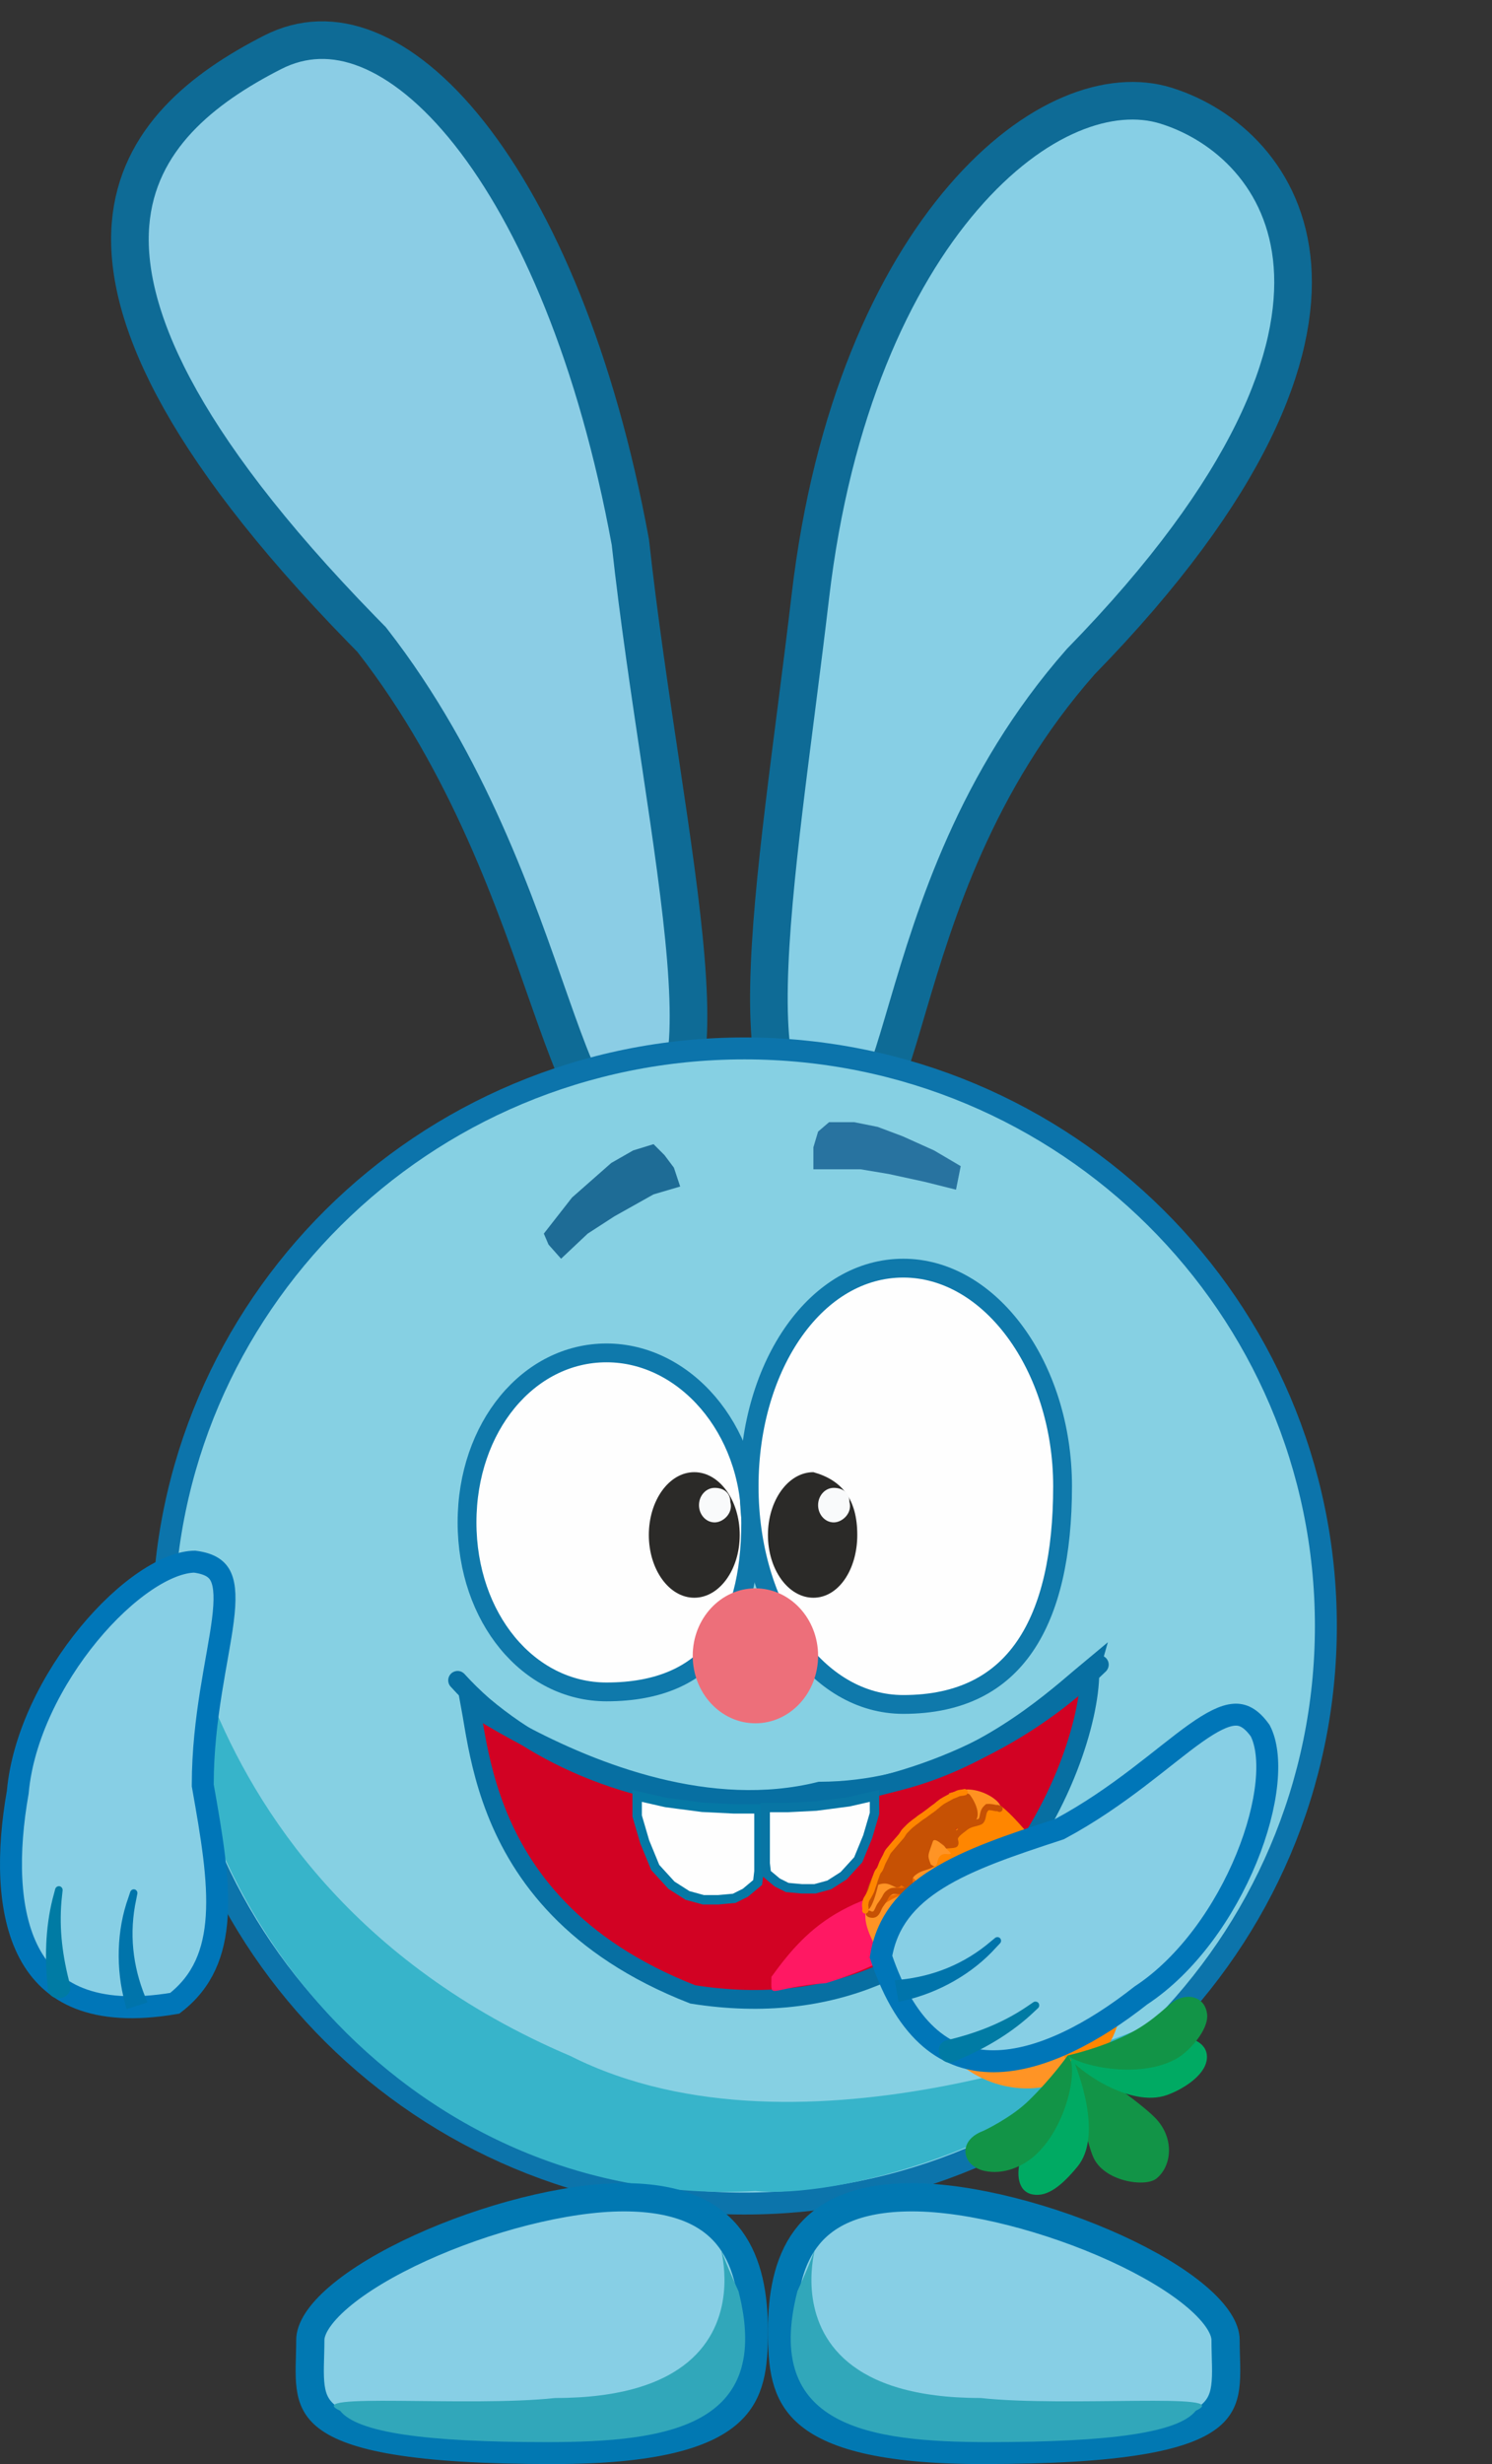 <svg width="476" height="786" viewBox="0 0 476 786" fill="none" xmlns="http://www.w3.org/2000/svg">
<rect x="0" y="0" width="476" height="786" fill="#333333" stroke="none"/>
<g clip-path="url(#clip0_158_1744)">
<path d="M86.93 16.714C96.534 11.806 106.682 11.552 117.15 15.719C127.798 19.957 138.925 28.857 149.706 42.484C171.246 69.707 190.39 114.534 201.105 172.941C203.797 197.451 207.515 221.975 210.903 244.675C214.315 267.526 217.378 288.445 218.81 305.947C220.262 323.711 219.917 336.908 217.187 344.843C215.87 348.67 214.243 350.541 212.698 351.426C211.21 352.28 208.76 352.81 204.48 351.727L201.386 350.945L199.008 353.076C195.786 355.965 194.143 356.089 193.632 356.04C193.139 355.992 191.842 355.603 189.746 352.806C187.689 350.061 185.529 345.873 183.134 340.141C180.765 334.471 178.317 327.671 175.575 319.89C164.678 288.966 149.647 243.897 118.755 204.259L118.539 203.982L118.293 203.733L115.425 200.807C55.88 139.71 39.462 98.882 41.635 71.583C43.801 44.382 64.752 28.048 86.93 16.714Z" fill="#8BCDE5" stroke="#0E6B96" stroke-width="12"/>
<path d="M307.345 63C329.956 36.766 354.435 28.245 371.981 33.708C390.948 39.614 410.17 56.477 412.328 84.658C414.514 113.194 399.378 155.113 344.924 210.922L344.816 211.034L344.714 211.149C311.199 249.217 298.305 291.6 289.629 320.998C287.446 328.398 285.571 334.835 283.702 340.279C281.814 345.774 280.078 349.805 278.313 352.52C276.553 355.23 275.28 355.846 274.561 355.996C273.785 356.157 271.966 356.128 268.378 353.876L266.01 352.389L263.352 353.247C259.04 354.637 256.325 354.41 254.592 353.718C252.907 353.044 251.211 351.556 249.678 348.449C246.419 341.847 245.025 330.25 245.345 314.045C245.977 281.971 253.048 236.878 258.547 190.113C265.454 131.368 284.962 88.971 307.345 63Z" fill="#87CFE5" stroke="#0E6B96" stroke-width="12"/>
<path d="M237.5 334.426C339.975 334.426 423 416.937 423 518.661C423 620.384 339.975 702.895 237.5 702.895C135.025 702.895 52.001 620.384 52.001 518.661C52.001 416.937 135.025 334.426 237.5 334.426Z" fill="#86D0E3" stroke="#0C74AB" stroke-width="7"/>
<path d="M364.501 646.824C330.001 685.874 266.001 701.394 241.001 698.89C134.001 704.898 53.501 610.673 56.001 517.159C57.566 458.584 43.001 596.76 182.001 655.836C256.501 693.383 364.501 646.824 364.501 646.824Z" fill="#37B4CA"/>
<path opacity="0.77" d="M173.5 393.501L182.5 381.987L195 370.972L202 366.967L208.5 364.965L212 368.469L215 372.474L217 378.482L208.5 380.985L196 387.994L187.5 393.501L179 401.511L175 397.006L173.5 393.501Z" fill="#004F80"/>
<path opacity="0.7" d="M264.5 357.956H272.5L280 359.458L288 362.462L298 366.968L306.5 371.974L305 379.483L295 376.98L283.5 374.477L274.5 372.975H267.5H259.5V365.966L261 360.96L264.5 357.956Z" fill="#014C83"/>
<g clip-path="url(#clip1_158_1744)">
<path d="M199 700.891C217.453 700.891 227.418 706.675 232.985 714.199C238.752 721.994 240.5 732.567 240.5 743.445C240.5 754.689 239.623 763.351 232.348 769.732C224.743 776.403 209.12 781.494 176.5 781.494C154.106 781.494 138.008 780.424 126.449 778.523C114.815 776.61 108.241 773.923 104.485 771.045C100.993 768.369 99.644 765.306 99.114 761.46C98.834 759.432 98.79 757.202 98.832 754.653C98.871 752.258 99 749.257 99 746.449C99 742.955 101.71 738.187 108.265 732.613C114.594 727.232 123.607 721.877 134.018 717.118C154.892 707.577 180.368 700.891 199 700.891Z" fill="#87CFE5" stroke="#0178B2" stroke-width="9"/>
<path d="M235.614 730.881C246.614 773.936 213.16 778.991 174.5 778.991C135.84 778.991 114 775.987 108.5 768.978C95.5 762.97 149.114 767.928 177.114 764.925C262.114 764.925 216 687.875 235.614 730.881Z" fill="#31A7BA"/>
</g>
<g clip-path="url(#clip2_158_1744)">
<path d="M291.001 700.891C272.548 700.891 262.583 706.675 257.016 714.199C251.249 721.994 249.501 732.567 249.501 743.445C249.501 754.689 250.378 763.351 257.653 769.732C265.258 776.403 280.881 781.494 313.501 781.494C335.895 781.494 351.993 780.424 363.552 778.523C375.186 776.61 381.76 773.923 385.516 771.045C389.008 768.369 390.357 765.306 390.887 761.46C391.167 759.432 391.211 757.202 391.169 754.653C391.13 752.258 391.001 749.257 391.001 746.449C391.001 742.955 388.291 738.187 381.736 732.613C375.407 727.232 366.394 721.877 355.983 717.118C335.109 707.577 309.633 700.891 291.001 700.891Z" fill="#87CFE5" stroke="#0178B2" stroke-width="9"/>
<path d="M254.387 730.881C243.387 773.936 276.841 778.991 315.501 778.991C354.161 778.991 376.001 775.987 381.501 768.978C394.501 762.97 340.887 767.928 312.887 764.925C227.887 764.925 274.001 687.875 254.387 730.881Z" fill="#31A7BA"/>
</g>
<g clip-path="url(#clip3_158_1744)">
<path d="M193.5 431.549C218.481 431.549 239.5 455.778 239.5 485.618C239.5 502.455 236.057 515.942 228.772 525.17C221.589 534.268 210.302 539.687 193.5 539.687C168.615 539.687 149 516.052 149 485.618C149 455.184 168.615 431.549 193.5 431.549Z" fill="#FEFEFE" stroke="#0F79AB" stroke-width="6"/>
<path d="M288.176 404.515C301.85 404.515 314.49 412.127 323.821 424.786C333.149 437.44 339 454.951 339 474.104C339 495.678 335.187 513.118 327.027 525.086C319.002 536.858 306.53 543.692 288.176 543.692C274.506 543.692 262.294 536.238 253.386 523.693C244.469 511.135 239 493.617 239 474.104C239 454.59 244.469 437.073 253.386 424.514C262.294 411.97 274.506 404.515 288.176 404.515Z" fill="#FEFEFE" stroke="#0F79AB" stroke-width="6"/>
<path d="M241 549.7C252.046 549.7 261 540.062 261 528.172C261 516.283 252.046 506.645 241 506.645C229.955 506.645 221 516.283 221 528.172C221 540.062 229.955 549.7 241 549.7Z" fill="#ED6F7A"/>
<path d="M273.5 489.624C273.5 500.683 267.508 509.649 259.5 509.649C251.492 509.649 245 500.683 245 489.624C245 478.564 251.492 469.598 259.5 469.598C268.5 472.101 273.5 478.109 273.5 489.624Z" fill="#2B2A28"/>
<path d="M221.5 509.649C229.509 509.649 236 500.683 236 489.624C236 478.564 229.509 469.598 221.5 469.598C213.492 469.598 207 478.564 207 489.624C207 500.683 213.492 509.649 221.5 509.649Z" fill="#2B2A28"/>
<path d="M271 479.11C272 482.615 268.761 485.619 266 485.619C263.239 485.619 261 483.153 261 480.112C261 477.07 263.239 474.604 266 474.604C268.761 474.604 271 476.069 271 479.11Z" fill="#F9FAFB"/>
<path d="M233 479.11C234 482.615 230.762 485.619 228 485.619C225.239 485.619 223 483.153 223 480.112C223 477.07 225.239 474.604 228 474.604C230.762 474.604 233 476.069 233 479.11Z" fill="#F9FAFB"/>
</g>
<g clip-path="url(#clip4_158_1744)">
<path d="M62.086 498.138C67.34 498.815 69.465 500.708 70.521 503.074C71.807 505.952 71.922 510.361 71.105 516.856C69.548 529.238 64.69 547.96 64.69 569.225V569.533L64.744 569.837C67.514 585.473 69.914 599.417 69.135 611.363C68.387 622.825 64.735 632.077 55.757 639.009C42.581 641.259 32.686 640.348 25.323 637.453C17.88 634.527 12.744 629.467 9.309 622.97C2.304 609.715 2.37 590.43 5.638 571.835L5.664 571.692L5.677 571.549C7.294 553.929 16.639 535.424 28.303 521.267C34.115 514.214 40.406 508.358 46.431 504.296C52.432 500.25 57.841 498.202 62.086 498.138Z" fill="#87CFE5" stroke="#0076B8" stroke-width="7"/>
<path d="M43.818 604.062C43.876 603.776 43.815 603.471 43.658 603.215C43.5 602.959 43.26 602.774 42.979 602.698C42.699 602.621 42.398 602.659 42.133 602.8C41.868 602.941 41.66 603.173 41.566 603.449C41.365 604.043 41.172 604.619 40.98 605.215C37.184 615.672 36.896 628.081 39.901 639.053C40.054 639.679 40.203 640.273 40.367 640.897C42.584 640.167 44.8 639.437 47.017 638.707C46.791 638.143 46.579 637.608 46.363 637.045C42.318 627.129 41.14 616.621 43.466 605.852C43.58 605.25 43.694 604.665 43.818 604.062Z" fill="#0074AB"/>
<path d="M19.975 602.993C20.008 602.698 19.917 602.393 19.735 602.146C19.552 601.899 19.294 601.73 19.004 601.675C18.714 601.62 18.412 601.682 18.151 601.845C17.892 602.008 17.695 602.259 17.617 602.544C17.478 603.064 17.347 603.555 17.214 604.077C14.653 613.185 14.19 623.351 15.113 632.798C15.156 633.334 15.197 633.846 15.242 634.382C15.321 635.338 15.777 636.193 16.552 636.753C17.325 637.312 18.354 637.531 19.37 637.366C20.386 637.202 21.294 636.67 21.852 635.897C22.412 635.121 22.576 634.165 22.351 633.234C22.228 632.722 22.11 632.235 21.99 631.725C19.718 622.717 18.73 613.854 19.813 604.54C19.866 604.015 19.916 603.518 19.975 602.993Z" fill="#007BA4"/>
</g>
<path d="M347.822 532.667L347.696 533.087L347.696 533.525C347.695 548.262 338.798 577.727 318.297 601.632C298.003 625.295 266.479 643.361 221.017 636.179C182.734 621.23 166.186 597.852 158.257 577.594C154.257 567.373 152.423 557.874 151.151 550.446C150.727 547.964 150.351 545.637 149.975 543.607C154.266 546.353 159.456 549.474 165.346 552.643C189.643 565.713 226.6 580.03 261.549 571.354C294.385 571.235 319.277 555.428 334.786 543.257C338.682 540.199 342.004 537.356 344.696 535.056C345.926 534.005 346.995 533.095 347.917 532.33C347.886 532.44 347.856 532.553 347.822 532.667Z" fill="#D20223" stroke="#076FA2" stroke-width="6"/>
<path d="M148.199 533.981C147.666 533.392 146.921 533.041 146.129 533.004C145.337 532.966 144.563 533.246 143.977 533.782C143.391 534.317 143.04 535.065 143.003 535.859C142.966 536.654 143.245 537.431 143.779 538.02C146.393 540.902 149.175 543.631 152.096 546.197C206.535 591.972 291.298 585.306 344.212 540.893C347.187 538.411 350.021 535.86 352.807 533.156C353.377 532.603 353.703 531.845 353.717 531.05C353.73 530.254 353.427 529.486 352.877 528.914C352.326 528.342 351.57 528.014 350.778 528C349.985 527.987 349.22 528.291 348.65 528.844C345.974 531.442 343.25 533.893 340.392 536.278C289.697 579.061 207.378 585.128 156.033 541.682C153.277 539.261 150.657 536.691 148.199 533.981Z" fill="#076FA2"/>
<path d="M212.41 574.963L212.478 574.979L212.548 574.988L224.005 576.488L224.064 576.496L224.124 576.498L234.087 576.998L234.125 577L242.132 577L242.132 596.916L241.714 600.48L237.823 603.736L234.243 605.532L229.109 606L224.399 606L219.331 604.613L214.206 601.339L209.04 595.682L205.685 587.506L203.276 579.283L203.276 572.879L212.41 574.963Z" fill="#FEFEFE" stroke="#0578A5" stroke-width="3"/>
<path d="M270.905 574.723L270.837 574.739L270.767 574.749L260.401 576.104L260.341 576.112L260.283 576.115L251.268 576.567L251.231 576.569L244.125 576.569L244.125 594.422L244.496 597.58L247.959 600.474L251.159 602.08L255.771 602.501L260.007 602.501L264.556 601.255L269.158 598.319L273.801 593.237L276.822 585.878L278.995 578.467L278.995 572.878L270.905 574.723Z" fill="#FEFEFE" stroke="#0875A4" stroke-width="3"/>
<path d="M311.374 605.073C303.902 614.073 281.983 627.073 263.552 632.573C244.622 634.073 246.117 638.305 246.117 630.573C258.072 614.073 271.024 601.073 314.861 599.073C319.345 599.073 316.356 599.073 311.374 605.073Z" fill="#FF1863"/>
<path fill-rule="evenodd" clip-rule="evenodd" d="M279.47 605.099C270.871 611.049 278.885 621.989 299.581 651.289C310.276 666.432 330.519 670.728 344.757 660.877C358.995 651.025 361.871 630.733 351.175 615.59C330.479 586.29 291.597 589.812 279.47 605.099Z" fill="#FF9425"/>
<path fill-rule="evenodd" clip-rule="evenodd" d="M309.996 579.394C309.819 579.484 295.216 591.885 295.216 591.885C295.216 591.885 341.193 662.905 344.756 660.876C359.81 652.307 361.955 630.673 351.174 615.589C310.572 558.779 316.229 576.266 309.996 579.394Z" fill="#FF8600"/>
<path d="M353.093 622.746C346.87 625.459 340.837 628.508 335.959 633.198" stroke="#EF6A00" stroke-width="5" stroke-miterlimit="10" stroke-linecap="round" stroke-linejoin="round"/>
<path d="M334.164 597.183C329.096 597.438 325.483 600.475 321.961 603.943" stroke="#EF6A00" stroke-width="5" stroke-miterlimit="10" stroke-linecap="round" stroke-linejoin="round"/>
<path fill-rule="evenodd" clip-rule="evenodd" d="M341.678 655.596C341.678 655.596 345.384 679.874 348.7 687.887C352.002 695.864 365.307 697.785 368.889 694.96C373.803 691.086 374.882 682.099 368.569 675.581C362.622 669.441 341.678 655.596 341.678 655.596Z" fill="#129447"/>
<path fill-rule="evenodd" clip-rule="evenodd" d="M341.834 655.585C341.834 655.585 341.128 666.189 336.557 675.81C334.015 681.164 326.959 684.316 325.689 688.43C324.167 693.359 324.606 699.083 329.465 699.996C334.325 700.91 338.965 696.894 343.713 691.163C352.023 681.134 343.898 660.394 341.834 655.585Z" fill="#00AA63"/>
<path fill-rule="evenodd" clip-rule="evenodd" d="M340.623 655.669C340.623 655.669 335.65 662.84 328.024 670.225C322.62 675.459 314.1 679.569 313.507 679.795C305.392 682.902 306.849 690.842 313.987 692.455C320.204 693.858 326.424 691.028 330.439 687.329C340.792 677.792 344.272 658.454 340.623 655.669Z" fill="#129447"/>
<path fill-rule="evenodd" clip-rule="evenodd" d="M340.624 655.669C340.624 655.669 350.477 657.649 360.705 656.256C366.394 655.481 371.54 649.549 375.69 649.628C380.665 649.721 385.729 652.001 384.99 657.082C384.252 662.163 377.344 666.467 372.356 668.261C360.344 672.587 342.989 659.883 340.624 655.669Z" fill="#00AA63"/>
<path fill-rule="evenodd" clip-rule="evenodd" d="M340.624 655.669C340.624 655.669 351.929 653.175 361.181 648.2C368.68 644.168 372.784 639.159 375.263 637.929C379.824 635.665 384.525 637.401 385.106 642.445C385.687 647.489 379.385 654.313 375.634 656.508C364.081 663.272 345.225 659.271 340.624 655.669Z" fill="#129447"/>
<path d="M309.773 635.02C303.825 635.998 298.618 639.39 295.407 641.771" stroke="#EF6A00" stroke-width="5" stroke-miterlimit="10" stroke-linecap="round" stroke-linejoin="round"/>
<path d="M289.965 601.171C285.337 602.057 280.878 604.963 278.08 606.998" stroke="#EF6A00" stroke-width="5" stroke-miterlimit="10" stroke-linecap="round" stroke-linejoin="round"/>
<path d="M280.328 600.85C282.265 597.754 288.586 604.856 284.076 600.226C286.562 603.55 288.984 603.407 286.225 604.226C278.85 605.071 280.871 612.28 276.589 610.499C275.998 606.892 276.244 607.377 280.328 600.85Z" fill="#FF9425"/>
<path d="M308.705 570.798C317.394 570.992 324.045 579.883 314.352 575.659C314.668 578.769 313.726 582.014 310.757 580.26C303.948 573.952 307.07 583.143 303.047 572.639C303.09 571.775 300.84 572.377 308.705 570.798Z" fill="#FF9221"/>
<path d="M284.258 590.52C285.591 590.957 282.237 589.162 286.83 591.943C289.363 595.329 292.711 595.67 290.931 597.002C289.151 598.333 292.044 607.647 283.695 597.157C278.407 596.807 276.977 600.27 284.258 590.52Z" fill="#C65104"/>
<path d="M280.341 595.362C281.674 595.8 282.332 590.06 285.82 591.264C288.353 594.651 288.962 600.39 287.182 601.721C285.402 603.052 284.104 599.72 280.193 601.211C276.303 617.509 272.967 605.66 280.341 595.362Z" fill="#C65104"/>
<path d="M288.589 584.889C292.231 584.134 291.824 583.961 295.298 585.795C297.661 588.954 298.961 593.069 296.652 594.633C289.672 599.362 290.142 595.07 287.24 593.3C280.36 592.537 285.725 589.494 288.589 584.889Z" fill="#C65104"/>
<path d="M303.139 572.092C306.781 571.337 305.883 570.575 309.357 572.408C311.721 575.567 313.02 579.682 310.711 581.247C303.731 585.975 304.202 581.683 301.3 579.913C294.419 579.15 294.381 579.195 303.139 572.092Z" fill="#C65104"/>
<path d="M295.978 577.97C299.62 577.216 299.212 577.043 302.687 578.876C305.05 582.036 306.349 586.15 304.04 587.715C297.061 592.443 295.346 590.469 292.445 588.699C285.564 587.936 287.6 584.238 295.978 577.97Z" fill="#C65104"/>
<path d="M277.242 610.432C277.346 610.571 277.702 610.742 278.342 610.755C279.836 610.787 280.106 608.729 280.783 607.785C281.46 606.839 282.134 605.898 282.68 604.779C282.939 604.246 283.528 603.758 284.232 603.393C285.392 602.794 286.916 603.518 288.33 603.176C288.985 603.018 289.618 602.817 290.019 602.354C290.734 601.53 289.835 600.032 290.273 598.769C290.656 597.669 292.432 596.44 294.046 595.887C295.524 595.38 296.531 595.125 296.999 594.831C298.133 594.118 297.981 592.296 298.004 591.016C298.015 590.383 298.729 589.758 299.581 589.283C301.155 588.406 303.351 588.706 304.542 588.367C305.129 588.201 304.542 587.056 304.61 586.457C304.748 585.257 306.091 584.362 308.09 582.81C309.5 581.714 311.39 581.602 312.575 581.098C313.599 580.663 313.454 578.967 313.945 577.775C314.171 577.23 314.596 576.795 315.01 576.428C316.217 576.344 317.133 576.645 317.726 576.748C318.017 576.752 318.288 576.657 318.883 576.981" stroke="#C65104" stroke-width="2" stroke-linecap="round"/>
<path d="M297.621 587.378C298.365 585.175 304.404 592.489 300.187 587.639C302.672 590.962 304.385 591.35 302.571 591.461C297.443 590.626 300.41 597.128 296.955 594.728C295.773 591.563 296.052 592.023 297.621 587.378Z" fill="#FF9425"/>
<path d="M284.369 594.735C284.882 594.351 285.457 593.618 286.504 592.603C287.317 591.814 287.565 590.742 288.143 589.848C288.656 589.081 289.004 588.362 289.279 587.928C289.473 587.704 289.78 587.475 290.095 587.239" stroke="#C65104" stroke-width="2" stroke-linecap="round"/>
<path d="M276.066 609.398C276.158 609.187 276.141 608.629 276.043 608.128C275.941 607.601 276.094 607.089 276.18 606.569C276.272 606.021 276.677 605.458 276.97 604.975C277.263 604.493 277.477 604.046 277.727 603.574C277.986 603.084 278.156 602.539 278.325 601.958C278.493 601.377 278.741 600.906 278.887 600.296C279.035 599.68 279.309 599.05 279.51 598.446C279.789 597.607 279.974 597.121 280.391 596.641C280.951 595.997 281.196 594.872 281.527 594.168C281.82 593.549 282.263 592.737 282.573 592.146C282.923 591.478 283.041 590.961 283.484 590.413C283.814 590.004 284.162 589.643 284.764 588.907C285.249 588.312 285.707 587.821 286.199 587.236C286.782 586.544 287.138 586.177 287.455 585.795C287.789 585.394 288.022 584.944 288.304 584.516C288.571 584.113 288.95 583.771 289.527 583.172C291.075 581.565 292.449 580.819 293.236 580.111C293.608 579.809 293.987 579.572 294.836 579.008C295.534 578.511 296.776 577.582 298.056 576.625" stroke="#FF8600" stroke-width="2" stroke-linecap="round"/>
<path d="M307.744 571.668C307.507 571.751 306.875 571.842 306.272 571.911C305.708 571.975 305.221 572.315 304.743 572.482C304.265 572.649 303.788 572.815 303.271 573.129C302.733 573.456 301.507 574.042 300.512 574.668C299.735 575.226 299.169 575.695 298.756 576.076C298.416 576.354 297.811 576.807 297.188 577.273" stroke="#FF8600" stroke-width="2" stroke-linecap="round"/>
<path d="M402.054 552.065C398.976 547.755 396.305 546.776 393.723 546.962C390.582 547.187 386.648 549.167 381.318 552.953C371.156 560.17 356.975 573.289 338.258 583.328L337.988 583.473L337.694 583.57C322.624 588.509 309.217 592.978 299.072 599.303C289.338 605.373 282.921 612.959 281.063 624.144C285.311 636.816 290.79 645.106 296.818 650.228C302.912 655.406 309.792 657.544 317.134 657.503C332.111 657.42 349.052 648.257 363.873 636.599L363.988 636.509L364.108 636.43C378.851 626.687 390.72 609.716 397.666 592.754C401.127 584.304 403.307 575.995 404.034 568.767C404.759 561.569 404.005 555.836 402.054 552.065Z" fill="#87CFE5" stroke="#0076B8" stroke-width="7"/>
<path d="M317.464 618.167C317.688 617.981 317.986 617.89 318.285 617.908C318.585 617.926 318.862 618.051 319.061 618.262C319.261 618.472 319.37 618.756 319.371 619.056C319.373 619.356 319.266 619.648 319.068 619.861C318.641 620.319 318.224 620.762 317.79 621.212C310.381 629.495 299.596 635.605 288.519 638.137C287.895 638.297 287.303 638.446 286.677 638.596C286.271 636.297 285.866 634 285.461 631.702C286.064 631.635 286.634 631.57 287.233 631.493C297.871 630.377 307.677 626.455 316.055 619.322C316.53 618.937 316.991 618.56 317.464 618.167Z" fill="#0074AB"/>
<path d="M329.675 638.673C329.918 638.506 330.23 638.442 330.534 638.486C330.838 638.53 331.108 638.678 331.293 638.907C331.479 639.137 331.568 639.433 331.547 639.738C331.526 640.045 331.399 640.336 331.184 640.539C330.792 640.908 330.422 641.255 330.025 641.619C323.221 648.175 314.492 653.382 305.741 657.028C305.249 657.244 304.779 657.449 304.286 657.662C303.408 658.044 302.439 658.046 301.581 657.627C300.722 657.21 300.044 656.406 299.708 655.434C299.372 654.461 299.411 653.41 299.829 652.552C300.246 651.693 301.009 651.097 301.937 650.856C302.445 650.723 302.93 650.597 303.435 650.462C312.436 648.211 320.704 644.899 328.39 639.546C328.827 639.252 329.24 638.973 329.675 638.673Z" fill="#007BA4"/>
</g>
<defs>
<clipPath id="clip0_158_1744">
<rect width="476" height="786" fill="white"/>
</clipPath>
<clipPath id="clip1_158_1744">
<rect width="151" height="90.115" fill="white" transform="translate(94 695.885)"/>
</clipPath>
<clipPath id="clip2_158_1744">
<rect width="151" height="90.115" fill="white" transform="matrix(-1 0 0 1 396.001 695.885)"/>
</clipPath>
<clipPath id="clip3_158_1744">
<rect width="196" height="148.189" fill="white" transform="translate(146 401.511)"/>
</clipPath>
<clipPath id="clip4_158_1744">
<rect width="76" height="149.19" fill="white" transform="translate(0 494.63)"/>
</clipPath>
</defs>
</svg>
